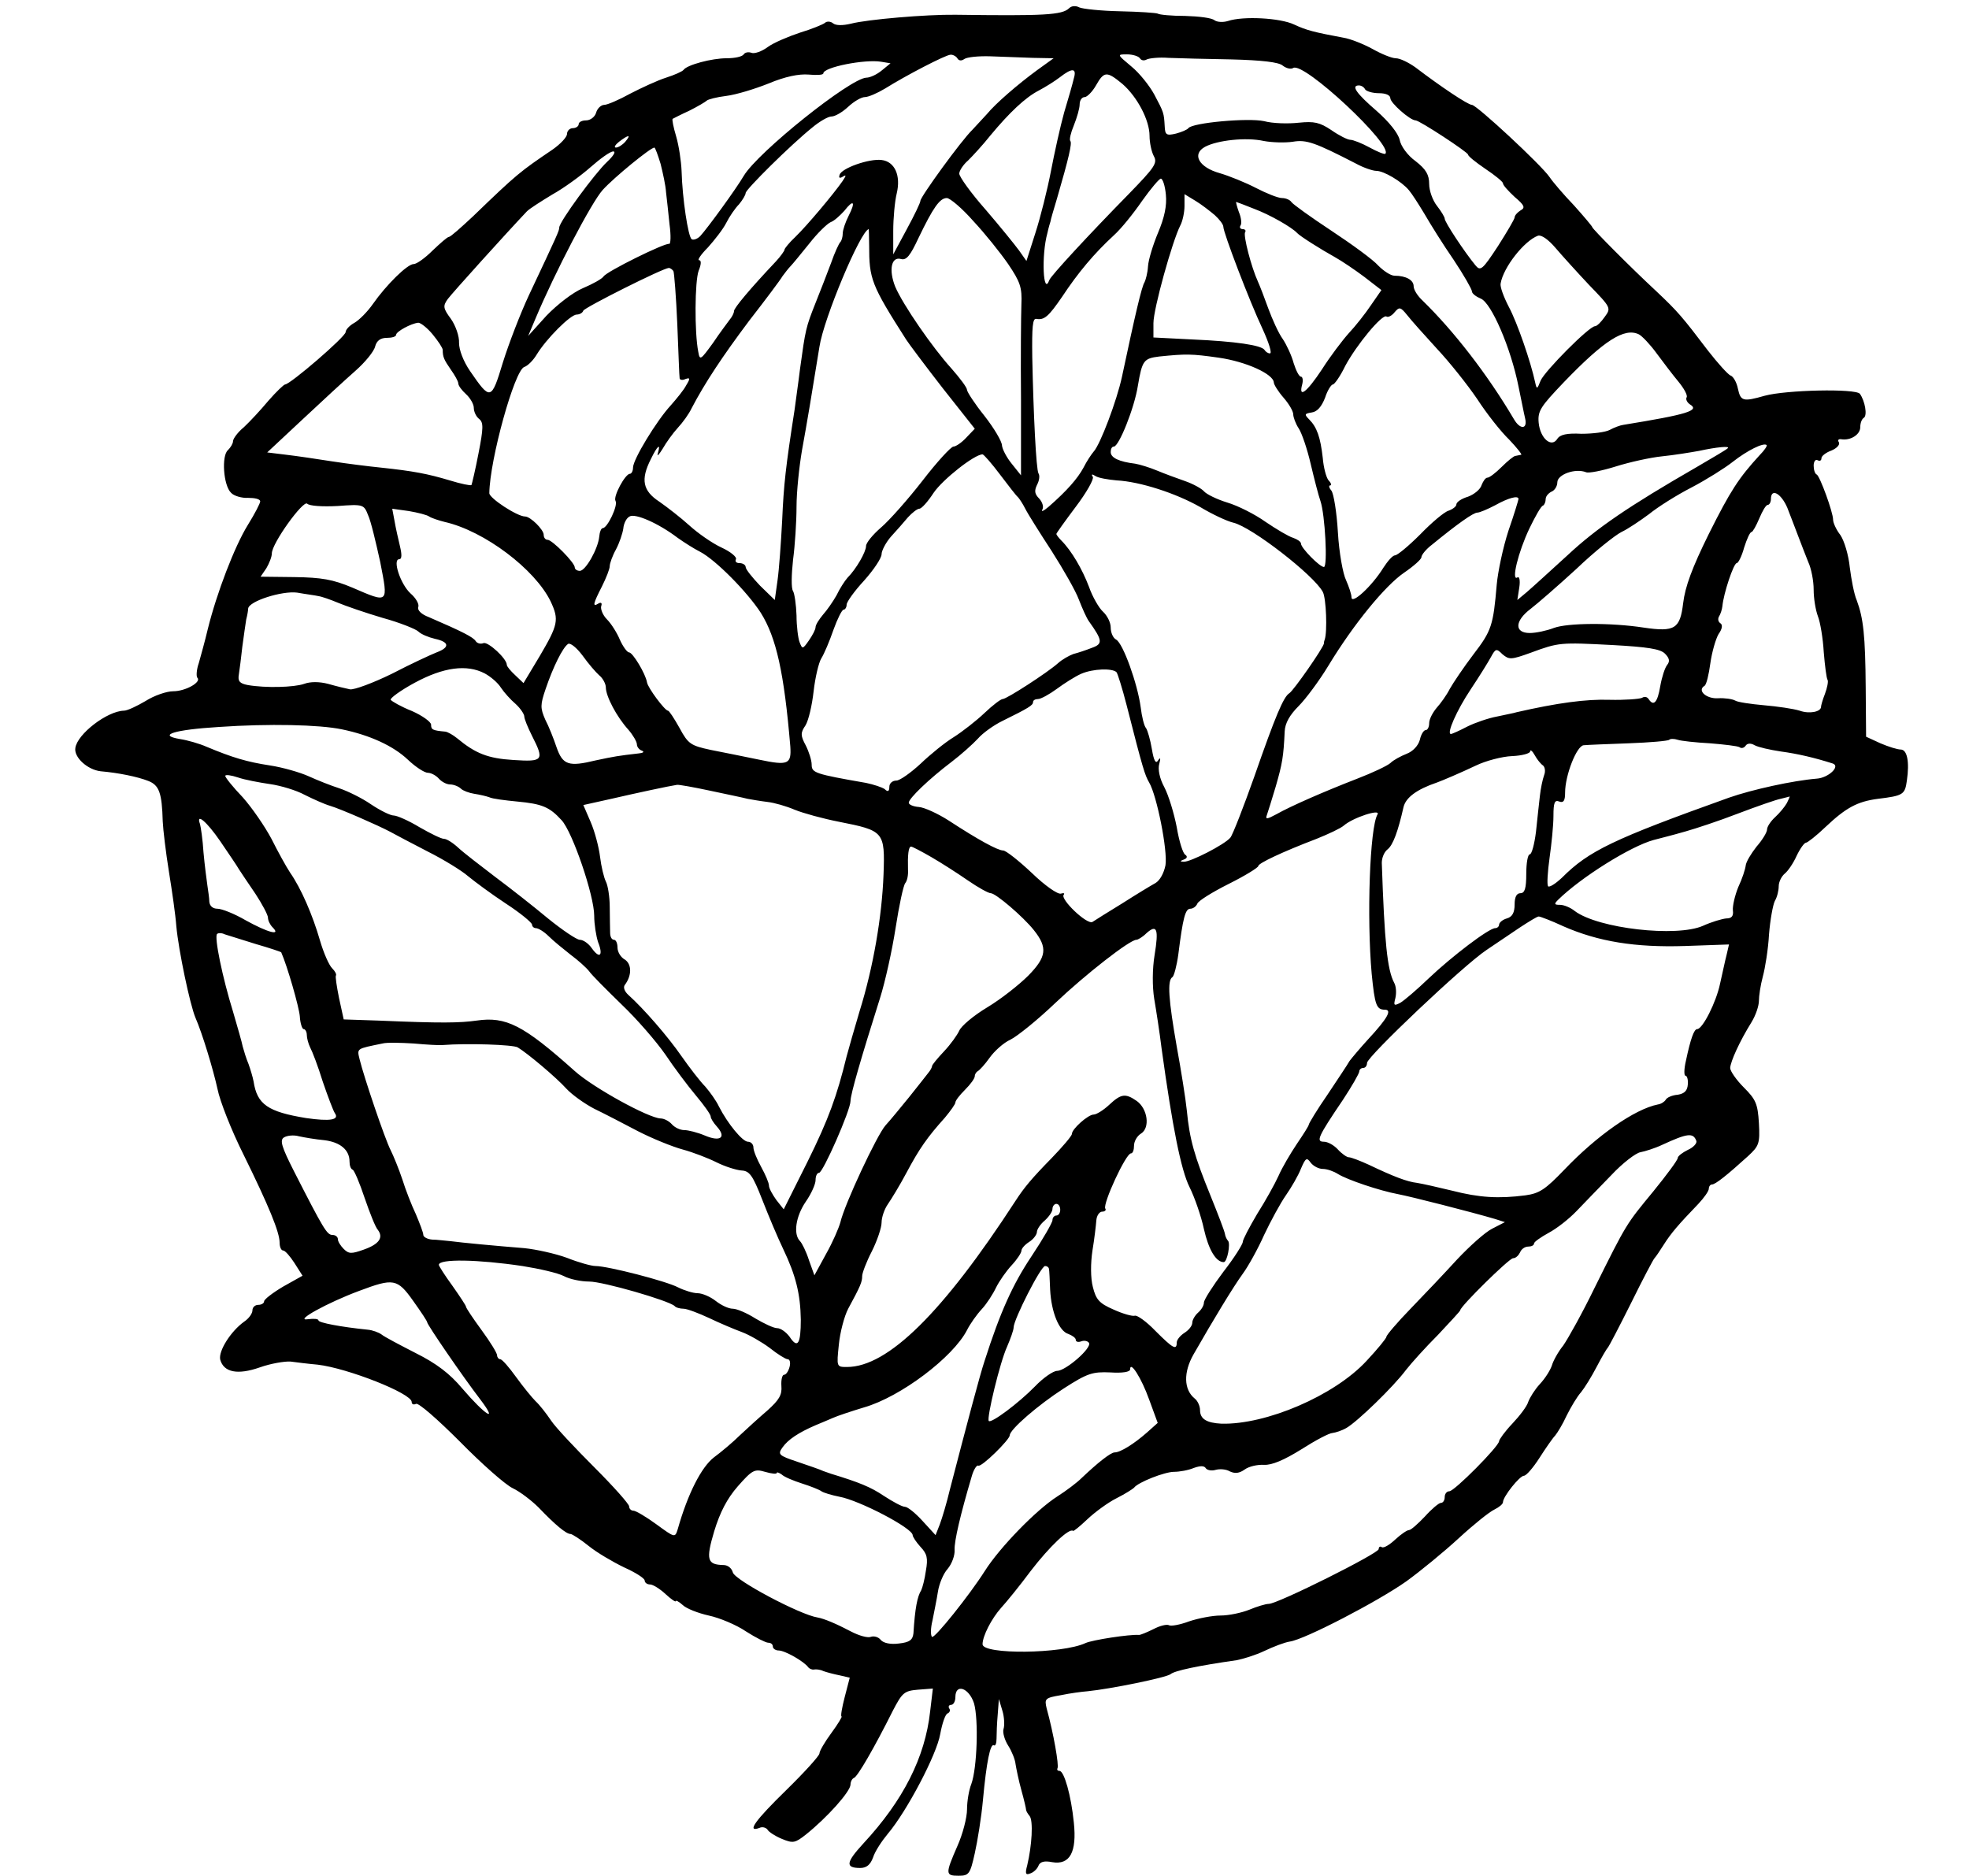 <?xml version="1.0" standalone="no"?>
<!DOCTYPE svg PUBLIC "-//W3C//DTD SVG 20010904//EN"
 "http://www.w3.org/TR/2001/REC-SVG-20010904/DTD/svg10.dtd">
<svg version="1.0" xmlns="http://www.w3.org/2000/svg"
 width="507pt" height="483pt" viewBox="0 0 507 483"
 preserveAspectRatio="xMidYMid meet">
<g transform="translate(0,483) scale(0.1,-0.1)"
fill="#000000" stroke="none">
<path d="M2753 4809 c-18 -18 -66 -20 -293 -17 -75 1 -227 -12 -269 -23 -21
-5 -39 -5 -46 1 -6 5 -16 6 -21 1 -5 -4 -34 -16 -64 -25 -30 -10 -68 -26 -83
-37 -16 -12 -35 -18 -42 -15 -8 3 -17 1 -20 -4 -4 -6 -23 -10 -44 -10 -38 0
-102 -17 -111 -30 -3 -4 -23 -13 -45 -20 -22 -7 -63 -26 -92 -41 -29 -16 -59
-29 -67 -29 -8 0 -18 -9 -21 -20 -3 -11 -15 -20 -26 -20 -10 0 -19 -4 -19 -10
0 -5 -7 -10 -15 -10 -8 0 -15 -7 -15 -15 0 -8 -17 -26 -37 -40 -84 -57 -91
-62 -205 -172 -31 -29 -58 -53 -62 -53 -4 0 -22 -16 -42 -35 -19 -19 -41 -35
-49 -35 -16 0 -70 -53 -105 -103 -14 -20 -35 -41 -47 -48 -13 -7 -23 -18 -23
-24 0 -12 -143 -135 -156 -135 -3 0 -23 -19 -43 -42 -20 -24 -48 -54 -63 -68
-16 -13 -28 -30 -28 -36 0 -6 -6 -16 -13 -23 -17 -14 -12 -91 8 -110 7 -8 28
-14 44 -13 17 0 31 -3 31 -9 0 -5 -14 -32 -32 -61 -34 -55 -80 -175 -103 -268
-7 -30 -18 -69 -23 -87 -6 -17 -7 -34 -4 -38 12 -11 -30 -35 -62 -35 -17 0
-49 -11 -71 -25 -22 -13 -47 -25 -56 -25 -43 -1 -120 -60 -125 -96 -4 -24 31
-56 65 -60 46 -4 95 -14 123 -25 28 -11 35 -31 37 -104 1 -22 8 -80 16 -130 8
-49 17 -112 19 -140 6 -64 35 -201 49 -235 18 -41 46 -134 57 -184 6 -31 36
-107 67 -169 65 -132 93 -200 93 -227 0 -11 4 -20 9 -20 5 0 18 -15 29 -32
l21 -33 -50 -28 c-27 -16 -49 -33 -49 -38 0 -5 -7 -9 -15 -9 -8 0 -15 -6 -15
-14 0 -8 -9 -21 -21 -29 -35 -25 -67 -76 -62 -98 9 -33 45 -40 102 -20 28 10
64 16 79 15 15 -2 47 -6 70 -8 77 -9 242 -74 242 -96 0 -6 5 -8 11 -5 6 4 56
-40 113 -97 56 -57 117 -111 136 -120 19 -9 49 -32 67 -50 43 -45 71 -68 82
-68 4 0 26 -14 47 -31 21 -17 62 -41 91 -55 29 -13 53 -28 53 -34 0 -5 6 -10
14 -10 7 0 25 -11 40 -25 14 -13 26 -21 26 -18 0 3 8 -1 18 -10 9 -9 40 -21
67 -27 28 -6 71 -24 96 -41 25 -16 51 -29 57 -29 7 0 12 -4 12 -10 0 -5 7 -10
15 -10 16 0 65 -28 76 -43 3 -4 10 -7 15 -6 5 1 16 0 24 -4 8 -3 27 -8 42 -11
l26 -6 -13 -50 c-7 -27 -11 -50 -8 -50 2 0 -9 -19 -26 -42 -17 -23 -31 -47
-31 -53 0 -6 -38 -48 -85 -94 -81 -79 -103 -110 -70 -98 8 4 17 1 21 -4 3 -6
20 -17 37 -24 29 -12 34 -11 62 11 55 44 115 111 115 129 0 7 4 15 9 17 9 3
52 77 100 173 24 46 29 51 64 54 l39 3 -7 -59 c-13 -118 -69 -229 -172 -340
-45 -49 -47 -63 -8 -63 16 0 26 8 33 27 5 16 23 43 38 61 49 58 126 204 135
257 5 27 13 51 19 53 5 2 8 8 4 13 -3 5 0 9 5 9 6 0 11 9 11 20 0 36 35 24 48
-16 12 -42 8 -167 -7 -208 -6 -15 -11 -44 -11 -65 0 -21 -11 -64 -25 -95 -31
-71 -31 -76 3 -76 27 0 30 4 42 58 7 31 17 93 21 137 9 98 19 146 28 141 4 -3
7 5 7 17 0 12 1 40 3 62 l3 40 9 -30 c5 -16 6 -38 3 -47 -3 -9 3 -29 12 -43 9
-14 18 -36 19 -48 2 -12 8 -42 15 -67 7 -25 12 -47 12 -50 0 -3 4 -10 9 -16
10 -12 6 -77 -6 -127 -6 -22 -4 -26 8 -21 9 3 18 12 21 20 4 10 15 13 35 9 46
-8 64 26 56 102 -7 70 -25 133 -37 133 -5 0 -7 3 -5 7 4 7 -10 89 -28 154 -6
25 -4 27 37 34 24 5 54 9 68 10 60 6 202 35 214 44 10 9 72 22 170 36 16 3 49
13 72 24 23 11 52 22 65 24 38 5 228 104 300 155 36 26 97 76 135 111 38 35
79 68 92 74 12 6 22 14 22 19 0 14 43 68 54 68 6 0 24 21 40 46 16 25 34 51
40 57 6 7 20 30 30 52 11 22 27 49 37 60 9 11 27 40 40 65 13 25 26 47 29 50
3 3 30 55 60 115 30 61 57 112 60 115 3 3 14 19 24 35 19 30 38 52 89 105 15
16 27 33 27 39 0 6 4 11 8 11 9 0 39 24 93 73 28 26 31 32 28 85 -3 50 -8 61
-39 92 -19 19 -35 42 -35 50 1 17 24 68 55 118 11 18 19 42 19 55 0 12 4 40
10 62 6 22 14 71 16 109 3 37 10 76 15 86 6 10 10 27 10 38 0 11 7 25 15 32 9
7 23 28 31 46 9 19 20 34 24 34 4 0 27 18 51 41 52 49 81 65 134 72 66 8 70
11 75 47 7 48 1 80 -16 80 -8 0 -31 7 -52 16 l-37 17 -1 126 c-1 135 -6 179
-23 225 -7 16 -14 54 -18 85 -3 31 -14 68 -24 83 -11 14 -19 32 -19 40 0 19
-34 112 -42 116 -5 2 -8 13 -8 23 0 11 5 17 10 14 6 -3 10 -1 10 5 0 6 12 15
26 20 14 6 22 15 19 21 -4 6 -1 9 6 8 24 -4 49 12 49 31 0 11 4 21 9 24 10 6
3 44 -10 62 -11 14 -190 10 -245 -5 -56 -16 -62 -14 -69 18 -3 16 -12 32 -19
34 -7 3 -33 32 -58 64 -66 87 -78 101 -132 152 -70 65 -166 162 -166 166 0 2
-21 27 -47 56 -27 28 -55 61 -63 73 -21 31 -188 186 -200 186 -10 0 -79 46
-146 97 -17 12 -39 23 -50 23 -10 0 -37 11 -60 24 -22 12 -56 26 -75 29 -75
14 -95 19 -127 34 -36 17 -131 22 -170 9 -13 -4 -28 -3 -35 2 -7 6 -40 10 -75
11 -35 0 -67 3 -71 6 -5 2 -48 5 -97 6 -49 1 -96 6 -105 10 -9 5 -20 4 -26 -2z
m-288 -129 c4 -7 11 -7 18 -2 7 5 37 8 67 7 30 -1 79 -3 109 -4 l54 -1 -43
-31 c-49 -36 -106 -85 -129 -113 -9 -10 -26 -28 -37 -40 -29 -28 -134 -173
-134 -183 0 -5 -16 -38 -35 -73 l-35 -65 0 60 c0 33 4 77 9 97 11 46 -5 82
-39 86 -32 4 -103 -21 -108 -38 -3 -8 0 -10 8 -5 10 6 9 3 -1 -12 -23 -33 -91
-114 -121 -143 -16 -15 -28 -30 -28 -33 0 -3 -10 -17 -22 -30 -67 -71 -108
-120 -108 -128 0 -5 -5 -15 -11 -22 -5 -7 -25 -33 -43 -60 -32 -44 -34 -46
-38 -23 -10 50 -9 182 1 209 7 17 7 27 1 27 -5 0 5 15 23 33 17 19 39 47 47
63 8 16 23 38 33 48 9 11 17 24 17 29 0 9 116 124 172 169 18 15 40 28 49 28
9 0 28 11 43 25 15 14 34 25 43 25 9 0 32 10 52 22 56 35 155 86 168 87 6 1
15 -4 18 -9z m470 0 c4 -6 11 -7 18 -3 6 3 31 6 56 4 26 -1 98 -3 162 -4 78
-2 122 -7 132 -16 9 -7 21 -10 27 -6 27 17 259 -200 237 -221 -2 -2 -20 5 -40
16 -20 11 -43 20 -50 20 -7 0 -29 11 -49 25 -30 20 -44 23 -84 19 -27 -3 -67
-2 -89 4 -41 9 -185 -4 -195 -18 -3 -4 -17 -10 -32 -14 -25 -6 -28 -3 -29 19
-2 34 -2 35 -27 82 -12 22 -38 55 -59 72 -37 31 -37 31 -11 31 15 0 30 -5 33
-10z m-664 -31 c-13 -11 -31 -19 -40 -19 -41 -1 -280 -192 -316 -253 -20 -34
-92 -133 -112 -155 -7 -7 -17 -11 -22 -8 -9 6 -24 104 -26 176 -1 25 -7 65
-14 89 -7 23 -11 44 -9 45 2 1 21 11 43 21 22 11 42 23 45 26 3 3 25 9 50 12
25 3 74 18 109 32 43 18 78 25 103 23 21 -2 38 -1 38 3 0 16 107 37 149 30
l24 -4 -22 -18z m494 -21 c-3 -13 -14 -52 -25 -88 -10 -36 -25 -104 -34 -151
-9 -47 -27 -119 -40 -159 l-23 -72 -19 27 c-11 15 -49 62 -86 105 -38 43 -68
85 -68 93 0 7 10 23 23 34 12 12 38 40 57 64 49 59 90 98 125 116 17 9 41 24
54 34 32 25 44 24 36 -3z m125 -14 c38 -33 70 -93 70 -134 0 -17 5 -41 11 -52
10 -18 2 -29 -64 -97 -104 -106 -201 -211 -205 -222 -16 -44 -21 64 -5 121 3
14 7 27 8 30 0 3 8 30 17 60 30 103 39 142 34 147 -3 3 1 21 9 40 8 20 15 44
15 54 0 11 6 19 13 19 6 0 20 14 29 30 21 37 28 37 68 4z m625 -14 c3 -5 19
-10 36 -10 17 0 29 -5 29 -13 0 -12 51 -57 65 -57 10 0 135 -82 135 -88 0 -4
20 -20 45 -37 24 -16 45 -33 45 -37 0 -5 14 -20 30 -35 26 -22 28 -28 15 -35
-8 -5 -15 -13 -15 -18 0 -4 -20 -38 -43 -74 -40 -61 -45 -65 -58 -49 -28 34
-79 111 -79 120 0 4 -9 19 -20 33 -11 14 -20 39 -20 56 0 24 -8 38 -35 59 -21
15 -38 39 -41 55 -4 17 -27 46 -60 75 -51 44 -66 65 -45 65 6 0 13 -4 16 -10z
m-1905 -135 c-7 -8 -18 -15 -24 -15 -6 0 -2 7 8 15 25 19 32 19 16 0z m1719 0
c35 6 57 -2 162 -56 20 -11 44 -19 53 -19 19 0 65 -27 84 -50 7 -8 25 -36 40
-61 15 -26 48 -79 75 -118 26 -39 47 -76 47 -81 0 -6 11 -14 23 -19 27 -11 77
-126 97 -226 7 -33 14 -70 17 -82 7 -29 -13 -30 -29 -2 -68 115 -154 226 -235
305 -13 12 -23 28 -23 37 0 16 -20 27 -49 27 -10 0 -28 12 -42 26 -13 15 -68
55 -121 90 -53 35 -99 68 -103 74 -3 5 -14 10 -24 10 -10 0 -40 12 -67 26 -27
14 -69 31 -93 38 -54 15 -73 49 -38 68 32 17 106 25 151 15 21 -4 55 -5 75 -2z
m-1628 -57 c6 -24 13 -56 14 -73 2 -16 6 -54 9 -83 4 -29 3 -51 -1 -50 -11 3
-161 -71 -169 -84 -4 -6 -27 -19 -53 -30 -26 -11 -66 -42 -94 -71 l-47 -52 19
45 c50 119 144 299 173 331 29 32 123 109 133 109 2 0 9 -19 16 -42z m-138 5
c-31 -29 -123 -154 -123 -169 0 -8 -4 -17 -78 -174 -22 -47 -52 -125 -67 -173
-30 -99 -32 -99 -85 -22 -17 25 -28 54 -28 72 1 17 -9 45 -21 62 -20 27 -21
33 -8 51 11 15 150 169 204 226 7 7 37 26 65 43 29 16 73 48 98 70 25 22 51
41 59 41 8 0 0 -12 -16 -27z m1439 -84 c3 -29 -4 -60 -20 -98 -13 -31 -25 -70
-26 -87 -1 -17 -6 -35 -9 -41 -7 -10 -24 -83 -58 -243 -13 -61 -56 -175 -73
-193 -6 -7 -18 -25 -26 -41 -15 -28 -43 -60 -90 -101 -13 -11 -20 -14 -16 -7
4 7 0 19 -8 28 -12 12 -13 20 -6 35 6 11 8 24 4 30 -6 10 -13 152 -16 299 -1
79 1 100 10 99 21 -4 32 6 67 57 41 62 82 111 133 158 19 17 51 57 73 89 22
31 44 57 48 57 5 0 11 -19 13 -41z m126 -53 c12 -11 22 -24 22 -30 0 -15 67
-191 101 -263 16 -35 25 -63 19 -63 -5 0 -11 4 -14 9 -8 12 -73 22 -188 27
l-98 5 0 37 c0 37 49 212 69 251 6 11 11 34 11 51 l0 30 28 -17 c15 -9 37 -26
50 -37z m-622 -15 c30 -32 70 -82 90 -111 31 -46 36 -60 34 -104 -1 -28 -2
-139 -1 -245 l0 -195 -24 30 c-13 16 -24 37 -25 47 0 10 -20 44 -45 76 -25 31
-45 62 -45 67 0 6 -18 30 -40 55 -49 54 -125 164 -145 211 -17 43 -10 78 15
71 14 -4 24 9 45 54 38 79 55 103 73 103 8 0 39 -26 68 -59z m-321 13 c-8 -16
-15 -36 -15 -45 0 -9 -3 -19 -6 -22 -4 -4 -15 -28 -24 -54 -10 -27 -28 -73
-40 -103 -25 -63 -26 -68 -40 -170 -5 -41 -12 -88 -14 -105 -23 -148 -28 -193
-32 -285 -3 -58 -8 -127 -12 -155 l-7 -50 -38 37 c-20 21 -37 42 -37 48 0 5
-7 10 -16 10 -8 0 -12 4 -9 10 3 5 -13 19 -37 30 -24 11 -61 37 -83 57 -22 20
-57 47 -77 61 -43 28 -49 57 -22 110 17 35 26 42 18 15 -3 -10 2 -5 12 11 9
16 27 41 39 54 13 14 29 36 36 51 34 65 79 133 148 225 42 54 81 106 86 115 6
8 15 20 21 26 5 5 27 32 48 58 21 27 46 51 55 55 9 3 24 17 35 29 24 31 30 24
11 -13z m1045 18 c40 -15 96 -47 110 -62 7 -8 61 -42 97 -62 18 -10 52 -33 76
-51 l44 -34 -27 -39 c-14 -21 -40 -54 -57 -72 -17 -19 -48 -60 -69 -93 -39
-59 -61 -76 -51 -39 3 11 1 20 -3 20 -5 0 -13 16 -19 35 -5 19 -18 47 -28 62
-11 15 -27 51 -37 78 -10 28 -22 59 -27 70 -17 37 -38 118 -33 127 3 4 0 8 -6
8 -6 0 -9 4 -6 9 4 5 2 21 -4 35 -5 14 -8 26 -7 26 1 0 22 -8 47 -18z m-992
-94 c0 -86 5 -101 95 -242 7 -11 49 -67 94 -125 l83 -105 -22 -23 c-12 -13
-27 -23 -33 -23 -6 0 -42 -39 -79 -87 -38 -49 -86 -103 -107 -121 -22 -19 -39
-40 -39 -48 0 -15 -25 -59 -48 -82 -7 -8 -20 -28 -28 -45 -9 -16 -25 -39 -35
-50 -10 -12 -19 -26 -19 -32 0 -6 -8 -21 -17 -34 -16 -23 -17 -23 -24 -5 -4
10 -8 42 -8 69 -1 28 -5 56 -9 63 -5 7 -4 43 0 80 5 37 9 99 9 137 0 39 7 104
14 145 13 71 26 149 45 267 11 73 106 299 127 303 0 0 1 -19 1 -42z m1854
-102 c56 -58 57 -59 40 -82 -9 -13 -20 -24 -25 -24 -15 0 -129 -115 -140 -140
-9 -23 -10 -23 -14 -5 -11 52 -46 154 -68 195 -13 25 -23 52 -21 60 7 42 61
110 96 123 9 3 27 -10 45 -31 17 -20 56 -63 87 -96z m-2358 36 c2 -4 7 -66 10
-137 3 -72 5 -134 6 -139 0 -4 7 -6 15 -2 12 4 13 2 2 -16 -6 -12 -25 -35 -40
-52 -36 -39 -97 -139 -97 -160 0 -9 -4 -16 -8 -16 -12 0 -44 -59 -37 -70 7
-11 -21 -70 -33 -70 -4 0 -8 -10 -9 -22 -3 -31 -35 -88 -50 -88 -7 0 -13 4
-13 9 0 12 -58 71 -70 71 -6 0 -10 6 -10 13 0 13 -34 47 -48 47 -20 0 -92 47
-92 60 1 86 65 317 90 325 9 3 23 17 32 32 25 41 87 103 103 103 7 0 15 4 17
10 3 8 204 109 220 110 4 0 9 -4 12 -8z m1966 -200 c32 -34 79 -93 104 -130
24 -37 61 -84 82 -104 20 -21 34 -39 31 -39 -4 -1 -11 -2 -15 -3 -4 0 -20 -13
-35 -28 -16 -16 -32 -28 -37 -28 -5 0 -11 -9 -15 -19 -3 -11 -19 -24 -35 -30
-17 -5 -30 -14 -30 -20 0 -5 -9 -12 -20 -16 -11 -3 -44 -31 -73 -61 -30 -30
-59 -54 -65 -54 -6 0 -19 -15 -30 -32 -29 -47 -82 -96 -82 -76 0 8 -7 28 -14
44 -8 16 -18 71 -21 123 -3 52 -11 101 -17 108 -6 7 -7 13 -3 13 4 0 3 6 -4
13 -6 7 -13 33 -15 58 -6 53 -15 79 -35 99 -13 13 -12 15 7 18 14 2 25 15 34
38 6 19 16 34 20 34 4 0 19 21 32 48 29 54 95 134 106 127 4 -3 14 2 21 11 12
14 15 14 32 -7 10 -13 45 -52 77 -87z m-2586 37 c14 -17 26 -35 26 -40 0 -18
3 -25 21 -51 10 -14 19 -30 19 -35 0 -6 9 -18 20 -28 11 -10 20 -26 20 -35 0
-10 6 -23 14 -29 11 -9 11 -23 -2 -89 -8 -42 -17 -79 -18 -81 -2 -2 -27 3 -56
12 -57 17 -93 24 -178 33 -30 3 -86 10 -125 16 -38 6 -92 14 -118 17 l-49 6
91 85 c50 47 111 103 136 125 25 22 48 50 51 63 4 15 14 22 30 22 13 0 24 3
24 8 0 8 38 29 57 31 6 0 23 -13 37 -30z m3151 -48 c17 -23 42 -56 57 -74 14
-17 24 -35 21 -40 -3 -5 1 -13 8 -18 27 -16 -5 -26 -171 -53 -8 -1 -24 -7 -35
-13 -11 -6 -44 -10 -73 -10 -37 2 -55 -2 -62 -13 -15 -24 -44 1 -48 41 -3 31
5 42 65 105 104 108 156 141 193 123 8 -4 29 -26 45 -48z m-1127 -12 c70 -10
141 -42 142 -64 0 -5 11 -23 25 -39 14 -16 25 -35 25 -43 0 -7 6 -24 14 -36 8
-12 22 -53 31 -92 9 -38 20 -81 25 -95 12 -35 19 -170 9 -170 -11 0 -59 49
-59 60 0 5 -9 11 -20 15 -11 3 -43 22 -71 41 -28 20 -72 42 -99 50 -26 8 -53
21 -60 29 -6 7 -28 19 -48 26 -20 7 -53 19 -72 27 -19 8 -45 16 -57 18 -41 5
-63 15 -63 30 0 8 3 14 8 14 13 0 53 99 62 157 11 65 15 70 55 75 69 7 83 7
153 -3z m1393 -251 c-54 -59 -75 -91 -131 -203 -43 -87 -61 -136 -66 -178 -8
-66 -21 -75 -102 -63 -85 13 -196 12 -231 -1 -18 -7 -46 -13 -62 -13 -40 0
-39 31 2 62 17 13 70 59 118 103 47 45 100 87 116 95 17 8 48 29 71 46 22 18
71 49 110 69 38 20 86 50 106 66 37 29 79 50 87 43 2 -2 -6 -14 -18 -26z m-82
18 c-2 -3 -38 -24 -79 -48 -177 -102 -259 -158 -334 -228 -45 -41 -92 -84
-105 -95 l-24 -20 5 32 c3 19 0 30 -5 26 -16 -10 2 65 31 126 15 31 30 58 35
59 4 2 7 10 7 17 0 7 7 15 15 19 8 3 15 14 15 24 0 20 46 37 74 26 7 -3 42 4
77 15 35 11 89 23 119 26 30 3 73 10 95 14 46 10 80 13 74 7z m-1874 -68 c22
-29 42 -55 46 -58 3 -3 12 -16 19 -30 7 -14 38 -63 68 -109 30 -47 62 -103 70
-125 9 -23 20 -48 26 -56 35 -49 36 -58 8 -68 -15 -6 -36 -13 -48 -16 -11 -4
-29 -14 -40 -24 -27 -24 -132 -92 -142 -92 -5 0 -26 -16 -47 -36 -21 -20 -57
-48 -79 -62 -23 -14 -61 -45 -86 -69 -25 -23 -53 -43 -62 -43 -10 0 -18 -7
-18 -16 0 -12 -4 -14 -12 -6 -7 5 -29 12 -48 16 -132 23 -140 26 -140 47 0 11
-7 33 -15 49 -14 26 -14 33 -1 52 8 13 17 52 21 88 4 35 13 74 20 85 7 11 21
44 31 73 10 28 22 52 26 52 4 0 8 6 8 13 0 7 20 35 45 62 25 28 45 58 45 68 0
9 11 30 24 45 14 15 33 37 44 50 11 12 24 22 29 22 6 0 22 18 37 41 23 34 105
99 126 99 3 0 24 -24 45 -52z m300 -15 c60 -3 153 -33 216 -69 30 -18 68 -36
85 -40 47 -11 207 -135 230 -178 9 -16 12 -103 5 -123 -1 -2 -2 -6 -2 -10 -2
-12 -78 -121 -89 -128 -15 -9 -36 -59 -90 -214 -28 -79 -56 -151 -62 -158 -15
-18 -103 -63 -120 -62 -10 0 -10 2 1 6 8 3 9 8 3 12 -6 3 -16 35 -22 71 -7 36
-21 82 -32 103 -12 22 -17 46 -13 60 4 15 3 18 -3 9 -6 -10 -11 -1 -16 29 -4
24 -11 48 -15 54 -5 5 -11 30 -14 55 -8 59 -45 163 -63 173 -8 4 -14 18 -14
31 0 13 -9 31 -20 41 -10 9 -27 38 -36 64 -17 45 -45 93 -71 119 -7 7 -13 15
-13 17 0 2 23 34 50 70 28 37 47 71 44 77 -5 7 -2 8 7 2 8 -5 32 -9 54 -11z
m1727 -70 c8 -21 21 -54 28 -73 7 -19 19 -49 26 -67 8 -17 14 -49 14 -71 0
-23 5 -53 11 -69 6 -15 13 -57 15 -92 3 -36 7 -68 10 -72 2 -4 -1 -20 -7 -36
-6 -15 -10 -30 -10 -33 0 -13 -30 -19 -55 -10 -16 5 -57 11 -92 14 -34 3 -68
8 -74 12 -7 4 -27 7 -44 6 -30 -2 -55 20 -35 32 5 3 11 29 15 58 4 29 14 63
21 75 10 14 11 24 5 28 -6 4 -7 11 -4 17 4 6 8 18 9 27 3 33 29 111 37 111 4
0 13 18 19 40 7 22 15 40 19 40 3 0 12 16 20 35 8 19 17 35 22 35 4 0 8 7 8
15 0 29 26 15 42 -22z m-692 22 c0 -2 -11 -39 -26 -82 -14 -43 -27 -105 -30
-138 -9 -105 -13 -119 -60 -180 -25 -33 -52 -73 -61 -89 -8 -16 -24 -38 -34
-49 -10 -12 -19 -29 -19 -39 0 -10 -4 -18 -9 -18 -5 0 -12 -11 -15 -25 -4 -15
-18 -30 -34 -36 -15 -6 -34 -16 -42 -24 -8 -7 -46 -25 -85 -40 -85 -33 -170
-70 -209 -92 -24 -13 -28 -13 -24 -2 3 8 13 41 23 74 17 59 20 77 23 142 1 21
13 42 36 65 18 18 53 65 76 103 66 109 147 207 195 240 25 17 45 35 45 40 0 6
12 21 28 33 66 54 106 82 116 82 6 0 27 9 46 19 34 19 60 26 60 16z m-3041
-18 c67 5 68 4 79 -24 7 -15 20 -70 31 -120 21 -108 23 -107 -72 -66 -50 21
-79 26 -149 27 l-87 1 15 22 c7 12 14 29 14 38 0 26 81 138 91 128 6 -6 40 -8
78 -6z m236 -27 c6 -4 24 -10 40 -14 102 -23 233 -122 273 -205 22 -47 19 -60
-28 -140 l-42 -70 -21 20 c-12 11 -22 23 -22 27 0 16 -48 60 -60 56 -7 -3 -16
-1 -20 5 -6 10 -33 24 -121 62 -19 7 -30 18 -27 26 3 7 -6 23 -20 35 -26 24
-47 88 -29 88 7 0 7 12 2 33 -4 17 -11 47 -14 65 l-6 32 43 -6 c23 -4 47 -10
52 -14z m640 -55 c17 -12 42 -28 58 -36 40 -21 121 -103 156 -157 40 -64 60
-154 76 -344 3 -46 -5 -50 -81 -34 -38 8 -94 19 -124 25 -51 11 -58 15 -80 56
-14 25 -27 45 -30 45 -8 0 -52 59 -54 73 -4 23 -37 77 -46 77 -5 0 -16 15 -24
33 -7 17 -22 41 -33 52 -11 11 -17 27 -15 34 3 8 0 11 -7 7 -16 -10 -14 -1 9
44 11 22 20 45 20 52 0 7 7 27 16 43 9 17 17 41 19 54 1 13 8 27 16 31 14 9
74 -17 124 -55z m-925 -150 c8 -1 31 -9 50 -17 19 -8 71 -26 115 -39 44 -12
86 -29 92 -35 7 -7 26 -15 43 -19 37 -8 39 -22 4 -35 -15 -6 -67 -30 -115 -55
-49 -24 -98 -42 -108 -40 -10 2 -35 8 -56 14 -23 6 -46 6 -62 0 -26 -9 -99
-11 -145 -3 -21 4 -26 10 -23 27 2 12 6 45 9 72 4 28 8 59 10 70 3 11 5 24 5
28 2 19 87 46 126 41 22 -4 47 -7 55 -9z m723 -204 c9 -7 17 -22 17 -31 0 -23
28 -76 58 -109 12 -14 22 -31 22 -38 0 -6 6 -14 13 -16 7 -3 3 -6 -8 -7 -53
-6 -64 -8 -111 -18 -70 -17 -85 -12 -101 34 -7 21 -20 54 -29 71 -13 30 -13
38 1 79 19 56 44 107 58 116 6 3 22 -10 37 -30 15 -21 34 -43 43 -51z m2744
56 c12 -12 13 -20 6 -29 -6 -7 -14 -32 -18 -55 -7 -42 -17 -53 -30 -33 -4 6
-11 7 -17 3 -7 -3 -44 -6 -84 -5 -60 2 -134 -8 -239 -32 -5 -2 -28 -6 -50 -11
-22 -4 -57 -16 -77 -26 -21 -11 -39 -19 -42 -19 -12 0 15 61 51 115 22 33 45
70 52 83 12 22 14 23 30 7 17 -14 22 -14 72 4 73 27 76 27 211 20 90 -5 123
-10 135 -22z m-3039 -51 c15 -8 34 -24 42 -37 8 -12 25 -31 38 -42 12 -11 22
-26 22 -32 0 -6 9 -28 20 -50 32 -63 29 -67 -48 -62 -66 4 -98 17 -145 56 -11
9 -24 16 -30 17 -33 3 -37 5 -37 18 0 7 -22 23 -49 35 -28 11 -52 25 -55 29
-2 4 25 24 62 44 74 40 134 48 180 24z m1627 3 c3 -4 15 -42 26 -85 42 -165
47 -180 58 -199 20 -34 48 -176 42 -213 -4 -20 -14 -39 -26 -46 -11 -6 -49
-29 -85 -52 -36 -22 -71 -44 -77 -48 -14 -8 -84 59 -74 70 3 4 0 5 -7 3 -8 -3
-42 21 -75 53 -34 32 -67 58 -74 58 -14 0 -65 28 -140 77 -28 18 -63 34 -77
35 -14 1 -26 6 -26 11 0 11 52 61 110 105 25 19 55 46 68 60 12 14 41 35 64
46 67 33 78 40 78 48 0 5 6 8 13 8 7 0 29 12 48 26 19 14 47 32 63 39 30 13
80 15 91 4z m-1995 -147 c73 -15 133 -43 170 -78 20 -19 43 -34 52 -34 8 0 21
-7 28 -15 7 -8 20 -15 29 -15 9 0 22 -5 28 -11 5 -5 21 -11 34 -13 13 -2 31
-6 39 -9 8 -4 41 -8 72 -11 64 -6 83 -14 114 -48 28 -30 84 -194 84 -246 0
-22 5 -53 10 -68 14 -35 4 -44 -16 -16 -8 12 -22 22 -31 22 -8 0 -45 25 -82
55 -36 30 -97 78 -136 107 -38 29 -81 62 -95 75 -14 13 -30 23 -37 23 -7 0
-35 14 -63 30 -28 17 -58 30 -66 30 -9 0 -35 13 -59 29 -23 16 -60 34 -81 41
-22 7 -57 21 -79 31 -22 10 -67 23 -100 28 -59 9 -96 20 -163 48 -18 8 -49 17
-69 20 -59 10 -14 24 100 31 130 9 259 6 317 -6z m3523 -36 c37 -3 71 -7 76
-10 5 -4 12 -2 16 4 4 6 13 7 23 1 9 -5 40 -12 67 -16 44 -6 87 -16 134 -31
21 -7 -11 -37 -41 -39 -61 -5 -166 -28 -226 -49 -299 -107 -361 -137 -430
-206 -17 -16 -33 -26 -36 -22 -3 5 -1 37 4 73 5 35 10 84 10 108 0 34 3 42 15
37 11 -4 15 2 15 23 0 45 30 121 48 122 10 1 61 3 116 5 54 2 101 6 104 9 3 3
13 3 22 0 9 -3 46 -7 83 -9z m-430 -57 c5 -4 7 -15 3 -25 -4 -11 -9 -35 -11
-54 -2 -19 -7 -61 -10 -92 -4 -32 -11 -58 -16 -58 -5 0 -9 -22 -9 -50 0 -38
-4 -50 -15 -50 -10 0 -15 -10 -15 -29 0 -21 -6 -32 -20 -36 -11 -3 -20 -11
-20 -16 0 -5 -5 -9 -10 -9 -16 0 -111 -72 -172 -130 -29 -28 -62 -56 -72 -62
-17 -9 -18 -7 -13 12 3 13 2 30 -3 39 -18 34 -25 103 -32 309 0 13 6 28 15 35
14 11 27 47 41 109 6 24 33 45 86 63 14 5 61 25 101 44 25 12 67 23 92 24 26
1 47 7 47 12 0 6 6 1 12 -10 6 -11 16 -23 21 -26z m-3278 -48 c28 -4 68 -16
90 -28 22 -11 51 -24 65 -28 27 -8 123 -50 155 -67 11 -6 54 -29 95 -50 42
-21 89 -50 105 -64 17 -14 60 -46 98 -71 37 -24 67 -49 67 -54 0 -5 5 -9 10
-9 6 0 21 -9 33 -21 12 -12 38 -33 57 -48 19 -14 40 -33 47 -42 6 -9 44 -47
83 -85 40 -38 90 -96 113 -129 22 -33 58 -81 79 -106 21 -25 38 -49 38 -54 0
-5 7 -16 16 -26 25 -28 9 -40 -31 -23 -19 8 -43 14 -53 14 -11 0 -25 7 -32 15
-7 8 -20 15 -29 15 -31 1 -173 79 -221 122 -133 119 -177 141 -253 130 -43 -6
-89 -7 -252 0 l-90 3 -12 55 c-6 30 -10 56 -8 58 2 3 -2 11 -10 19 -8 8 -22
40 -31 71 -19 66 -49 135 -77 175 -10 15 -32 55 -48 87 -17 32 -50 80 -74 107
-25 26 -45 51 -45 55 0 4 15 2 33 -4 17 -6 55 -13 82 -17z m1133 -17 c42 -9
86 -18 97 -21 11 -2 34 -6 51 -8 18 -2 49 -11 70 -20 22 -9 73 -23 114 -31
116 -23 119 -25 115 -136 -4 -107 -26 -238 -62 -353 -13 -44 -28 -96 -33 -115
-25 -102 -46 -161 -101 -272 l-61 -122 -19 24 c-10 14 -19 30 -19 37 0 7 -9
28 -20 48 -11 20 -20 42 -20 50 0 8 -6 15 -14 15 -14 0 -52 46 -75 91 -7 15
-23 37 -35 51 -13 13 -40 48 -61 78 -36 52 -98 123 -137 158 -10 9 -14 20 -9
26 18 24 18 53 0 65 -11 6 -19 20 -19 31 0 11 -4 20 -9 20 -6 0 -10 8 -10 18
0 9 -1 39 -1 66 0 27 -5 57 -10 66 -5 10 -12 39 -15 64 -3 25 -14 66 -24 89
l-19 44 72 16 c65 15 149 33 169 36 4 1 43 -6 85 -15z m2773 -32 c-5 -9 -19
-26 -30 -36 -12 -11 -21 -25 -21 -32 0 -7 -12 -27 -27 -44 -14 -18 -27 -39
-28 -49 -1 -9 -9 -34 -19 -55 -9 -22 -15 -49 -14 -60 2 -15 -3 -21 -17 -21
-11 -1 -38 -9 -60 -19 -68 -30 -270 -7 -330 38 -11 9 -28 16 -38 16 -15 0 -16
2 -5 13 59 58 187 138 246 154 30 8 40 10 82 22 25 7 86 27 135 46 50 19 99
36 110 38 11 3 21 5 23 6 1 0 -2 -7 -7 -17z m-1054 -29 c-20 -34 -28 -265 -15
-411 8 -80 12 -92 34 -92 19 0 7 -22 -43 -76 -21 -23 -42 -48 -48 -56 -5 -9
-31 -48 -57 -87 -27 -39 -48 -74 -48 -77 0 -3 -14 -25 -31 -50 -16 -24 -38
-61 -47 -82 -9 -20 -34 -65 -55 -98 -20 -34 -37 -66 -37 -72 0 -6 -22 -41 -50
-77 -27 -36 -50 -72 -50 -79 0 -8 -7 -19 -15 -26 -8 -7 -15 -19 -15 -26 0 -8
-9 -19 -20 -26 -11 -7 -20 -18 -20 -25 0 -21 -10 -15 -55 30 -23 24 -47 41
-53 39 -6 -2 -31 5 -55 16 -37 16 -45 26 -53 58 -6 23 -6 61 -1 94 5 30 9 65
10 78 1 12 8 22 15 22 7 0 11 4 8 8 -7 12 53 142 66 142 5 0 8 9 8 20 0 11 8
25 18 31 24 15 17 64 -11 84 -29 20 -40 19 -71 -10 -15 -14 -33 -25 -40 -25
-14 0 -56 -37 -56 -50 0 -5 -24 -33 -52 -62 -51 -52 -71 -76 -93 -110 -187
-288 -329 -428 -434 -428 -27 0 -27 0 -21 58 3 31 14 73 24 92 32 59 36 69 36
84 0 8 11 37 25 64 14 28 25 61 25 74 0 13 7 34 16 47 9 13 31 49 48 81 33 62
54 92 99 142 15 18 27 35 27 39 0 5 11 19 25 33 14 14 25 29 25 35 0 5 4 11 8
13 4 2 18 17 30 34 12 17 36 39 54 47 18 9 70 51 115 94 78 74 192 163 209
163 4 0 16 7 26 17 27 24 32 11 21 -56 -6 -36 -6 -82 -1 -113 5 -29 14 -87 19
-128 28 -203 50 -313 72 -357 13 -26 30 -75 37 -108 12 -53 31 -85 51 -85 9 0
18 48 11 55 -3 3 -7 11 -8 18 -1 7 -18 51 -37 98 -42 103 -54 146 -61 219 -3
30 -15 105 -26 165 -21 120 -25 171 -11 179 4 3 11 29 15 58 12 95 18 118 31
118 7 0 15 6 18 13 2 7 39 30 81 51 42 21 76 42 76 46 0 7 61 36 150 70 30 12
62 27 70 34 24 21 96 44 87 29z m-2980 -69 c21 -31 43 -63 48 -72 6 -9 25 -38
43 -64 17 -26 32 -54 32 -61 0 -7 5 -18 12 -25 23 -23 -13 -13 -69 18 -29 17
-62 30 -73 30 -12 0 -20 7 -21 18 0 9 -3 28 -5 42 -2 14 -7 52 -10 85 -2 33
-7 66 -9 73 -11 30 17 7 52 -44z m1831 -41 c26 -15 68 -42 94 -60 26 -18 53
-33 59 -33 13 0 84 -61 111 -95 36 -45 33 -69 -14 -117 -24 -24 -71 -61 -106
-82 -35 -21 -67 -48 -72 -60 -5 -11 -22 -35 -39 -53 -17 -18 -31 -35 -31 -38
0 -3 -4 -11 -10 -18 -5 -7 -27 -34 -49 -62 -22 -27 -49 -60 -61 -73 -22 -25
-105 -202 -116 -249 -4 -15 -20 -52 -37 -82 l-30 -55 -14 39 c-7 22 -18 44
-23 49 -18 18 -11 64 15 102 14 20 25 45 25 55 0 11 4 19 9 19 10 0 81 161 81
185 0 17 27 110 76 265 13 41 31 122 40 180 9 58 20 110 25 116 5 6 8 21 7 35
-1 37 1 59 8 59 3 0 26 -12 52 -27z m1627 -178 c91 -40 186 -55 313 -51 l114
4 -6 -26 c-4 -15 -11 -49 -17 -75 -10 -48 -45 -117 -59 -117 -8 0 -17 -25 -29
-82 -5 -21 -5 -38 -1 -38 4 0 7 -10 6 -22 -1 -16 -8 -24 -26 -27 -14 -1 -28
-7 -31 -13 -3 -5 -12 -11 -20 -12 -60 -12 -157 -80 -241 -168 -49 -51 -64 -61
-100 -66 -69 -9 -119 -6 -189 12 -37 9 -77 18 -90 20 -26 3 -60 16 -125 47
-22 10 -45 19 -51 19 -5 0 -18 9 -28 20 -10 11 -26 20 -36 20 -21 0 -16 12 49
108 23 35 42 68 42 73 0 5 5 9 10 9 6 0 10 6 10 13 0 16 249 252 308 291 25
17 64 43 86 58 23 15 44 28 48 28 4 0 33 -11 63 -25z m-3366 -46 c35 -10 64
-20 65 -21 16 -36 46 -141 48 -165 1 -18 6 -33 10 -33 4 0 8 -7 8 -15 0 -8 4
-23 9 -33 5 -9 20 -48 32 -87 13 -38 27 -75 31 -81 13 -18 -12 -22 -74 -13
-98 16 -126 35 -135 94 -2 11 -8 31 -13 45 -6 14 -12 34 -15 45 -2 11 -14 52
-25 90 -27 87 -49 193 -41 200 3 3 12 3 20 -1 9 -3 45 -14 80 -25z m481 -260
c63 5 181 1 193 -6 25 -15 99 -77 126 -107 14 -15 46 -38 71 -51 25 -12 75
-38 113 -58 37 -19 89 -40 115 -47 26 -7 65 -22 87 -33 22 -11 51 -20 64 -21
21 -1 29 -12 54 -76 16 -41 40 -98 54 -127 32 -67 44 -115 45 -181 0 -63 -8
-76 -29 -44 -9 12 -23 22 -32 22 -9 0 -34 12 -56 25 -22 14 -48 25 -58 25 -11
0 -30 9 -44 20 -14 11 -35 20 -47 20 -11 0 -34 7 -50 15 -30 16 -181 55 -213
55 -10 0 -43 9 -73 21 -30 11 -80 22 -110 25 -75 6 -160 14 -190 18 -14 1 -35
4 -47 4 -13 1 -23 7 -23 12 0 6 -9 29 -19 53 -11 23 -27 64 -35 90 -9 27 -23
61 -30 75 -15 29 -69 189 -80 234 -7 29 -9 27 59 41 11 3 47 2 80 0 33 -3 67
-5 75 -4z m-305 -245 c41 -5 65 -25 65 -55 0 -10 3 -19 8 -21 4 -1 18 -34 31
-73 13 -38 28 -76 34 -82 15 -20 3 -37 -37 -51 -31 -11 -38 -11 -51 2 -8 8
-15 19 -15 25 0 6 -6 11 -14 11 -14 0 -23 15 -99 164 -32 63 -37 80 -26 87 8
5 25 7 39 3 14 -3 43 -8 65 -10z m3533 -2 c2 -6 -8 -17 -22 -23 -14 -7 -26
-16 -26 -21 0 -5 -28 -43 -63 -86 -70 -85 -68 -81 -151 -248 -32 -66 -69 -132
-81 -149 -13 -16 -26 -40 -29 -51 -4 -12 -17 -33 -31 -48 -13 -14 -26 -35 -30
-46 -3 -11 -22 -36 -41 -56 -19 -20 -34 -41 -34 -45 0 -13 -115 -129 -128
-129 -7 0 -12 -7 -12 -15 0 -8 -4 -15 -10 -15 -5 0 -24 -16 -41 -35 -18 -19
-36 -35 -41 -35 -5 0 -21 -11 -35 -24 -15 -14 -30 -23 -35 -20 -4 3 -8 1 -8
-5 0 -11 -260 -141 -283 -141 -8 0 -31 -7 -50 -15 -20 -8 -53 -15 -74 -15 -21
0 -57 -7 -81 -15 -24 -9 -47 -13 -52 -10 -5 3 -23 -1 -40 -10 -16 -8 -33 -15
-37 -15 -24 2 -121 -13 -138 -21 -60 -28 -265 -30 -265 -3 0 21 23 66 48 94
13 14 48 57 77 96 47 61 98 110 108 102 1 -2 18 12 37 30 19 18 53 43 75 54
22 11 42 24 45 27 10 14 79 41 103 41 14 0 37 4 51 10 17 6 27 6 31 -1 4 -5
15 -7 25 -4 11 3 27 2 37 -4 13 -6 24 -5 38 5 11 8 33 13 50 12 20 -1 51 12
96 40 36 23 72 42 80 42 8 1 24 6 36 13 28 16 121 106 153 149 14 18 51 59 83
91 31 33 57 61 57 63 0 10 126 134 136 134 7 0 14 7 18 15 3 8 12 15 21 15 8
0 15 3 15 8 0 4 17 16 37 27 21 11 53 36 73 57 19 20 59 61 89 92 29 31 63 57
75 59 11 2 37 10 56 19 65 30 80 32 88 10z m-962 -72 c11 0 28 -6 39 -13 24
-15 107 -43 155 -52 32 -6 189 -46 250 -64 l25 -8 -33 -17 c-18 -9 -58 -45
-90 -79 -31 -34 -85 -91 -119 -126 -35 -36 -63 -69 -63 -73 0 -4 -23 -32 -51
-62 -83 -90 -259 -165 -374 -162 -38 2 -55 12 -55 35 0 10 -6 24 -14 30 -28
23 -29 67 -3 113 52 91 103 175 127 208 14 19 39 64 55 100 17 36 42 82 56
102 14 20 32 51 39 69 12 28 15 29 25 15 7 -9 21 -16 31 -16z m-676 -105 c0
-8 -4 -15 -10 -15 -5 0 -10 -5 -10 -12 0 -6 -24 -48 -54 -93 -48 -72 -80 -142
-121 -270 -12 -36 -44 -157 -89 -330 -8 -34 -20 -74 -26 -90 l-11 -28 -33 36
c-19 21 -39 37 -46 37 -7 0 -31 13 -54 28 -34 23 -64 35 -136 57 -3 1 -12 4
-20 7 -8 4 -38 14 -67 24 -48 16 -51 19 -38 37 14 20 41 38 85 57 14 6 34 14
45 19 11 5 47 17 80 27 94 27 229 129 265 199 8 16 25 40 38 54 13 14 29 39
37 56 8 16 26 42 40 57 14 15 25 32 25 37 0 6 9 16 20 23 11 7 20 19 20 26 0
6 9 20 20 29 11 10 20 23 20 30 0 7 5 13 10 13 6 0 10 -7 10 -15z m-1385 -145
c44 -7 92 -18 107 -26 15 -8 44 -14 65 -14 36 0 205 -49 220 -63 3 -4 14 -7
23 -7 9 0 38 -11 66 -24 27 -13 65 -29 84 -36 19 -7 52 -26 72 -41 20 -16 41
-29 46 -29 6 0 8 -9 5 -20 -3 -11 -9 -20 -14 -20 -5 0 -8 -13 -7 -29 2 -23 -6
-36 -36 -63 -21 -18 -53 -47 -71 -64 -17 -17 -48 -43 -67 -57 -32 -25 -67 -93
-93 -185 -7 -22 -7 -22 -55 13 -26 19 -53 35 -59 35 -6 0 -11 5 -11 11 0 6
-40 51 -89 100 -49 49 -100 103 -112 121 -12 18 -30 41 -40 50 -9 9 -32 37
-50 62 -18 25 -36 46 -41 46 -4 0 -8 5 -8 10 0 6 -18 35 -40 65 -22 30 -40 57
-40 60 0 3 -16 27 -35 54 -19 26 -35 51 -35 54 0 16 101 14 215 -3z m1356 -7
c1 -5 2 -29 3 -54 3 -58 23 -107 47 -114 10 -4 19 -10 19 -15 0 -5 6 -7 14 -4
8 3 17 1 20 -4 8 -13 -60 -72 -82 -72 -10 0 -36 -18 -57 -40 -42 -43 -113 -96
-119 -89 -6 7 29 152 47 191 9 21 17 43 17 50 0 20 70 158 81 158 5 0 9 -3 10
-7z m-1637 -83 c20 -28 36 -52 36 -55 0 -6 91 -139 137 -199 47 -62 13 -41
-47 29 -32 38 -66 64 -120 91 -41 21 -81 42 -88 48 -7 5 -23 11 -35 12 -69 7
-127 18 -127 24 0 4 -12 5 -27 3 -38 -6 51 43 132 73 88 33 98 32 139 -26z
m1895 -254 l22 -60 -28 -25 c-33 -29 -68 -51 -83 -51 -10 0 -44 -27 -85 -66
-12 -12 -40 -33 -62 -47 -55 -35 -149 -132 -187 -192 -40 -63 -129 -174 -136
-170 -4 3 -4 22 1 42 4 21 11 54 14 74 3 20 14 47 25 59 11 13 19 35 18 49 -1
23 15 91 44 189 5 18 13 30 17 28 8 -5 81 67 81 78 0 15 73 78 138 120 62 40
75 44 121 42 31 -2 51 1 51 8 0 23 29 -22 49 -78z m-959 -189 c0 3 6 1 13 -4
6 -6 30 -16 52 -23 22 -7 45 -16 50 -20 6 -4 26 -10 46 -14 51 -9 189 -81 189
-99 0 -4 9 -18 20 -30 17 -18 20 -29 14 -62 -3 -22 -9 -44 -12 -50 -10 -16
-16 -46 -20 -111 -2 -17 -10 -23 -37 -26 -22 -3 -40 1 -47 9 -6 8 -18 11 -26
8 -8 -3 -30 3 -51 14 -38 20 -69 33 -86 36 -45 7 -213 96 -218 116 -3 11 -13
19 -24 19 -42 1 -46 13 -24 87 15 49 33 84 61 116 37 42 43 45 70 37 17 -5 30
-6 30 -3z"/>
</g>
</svg>
